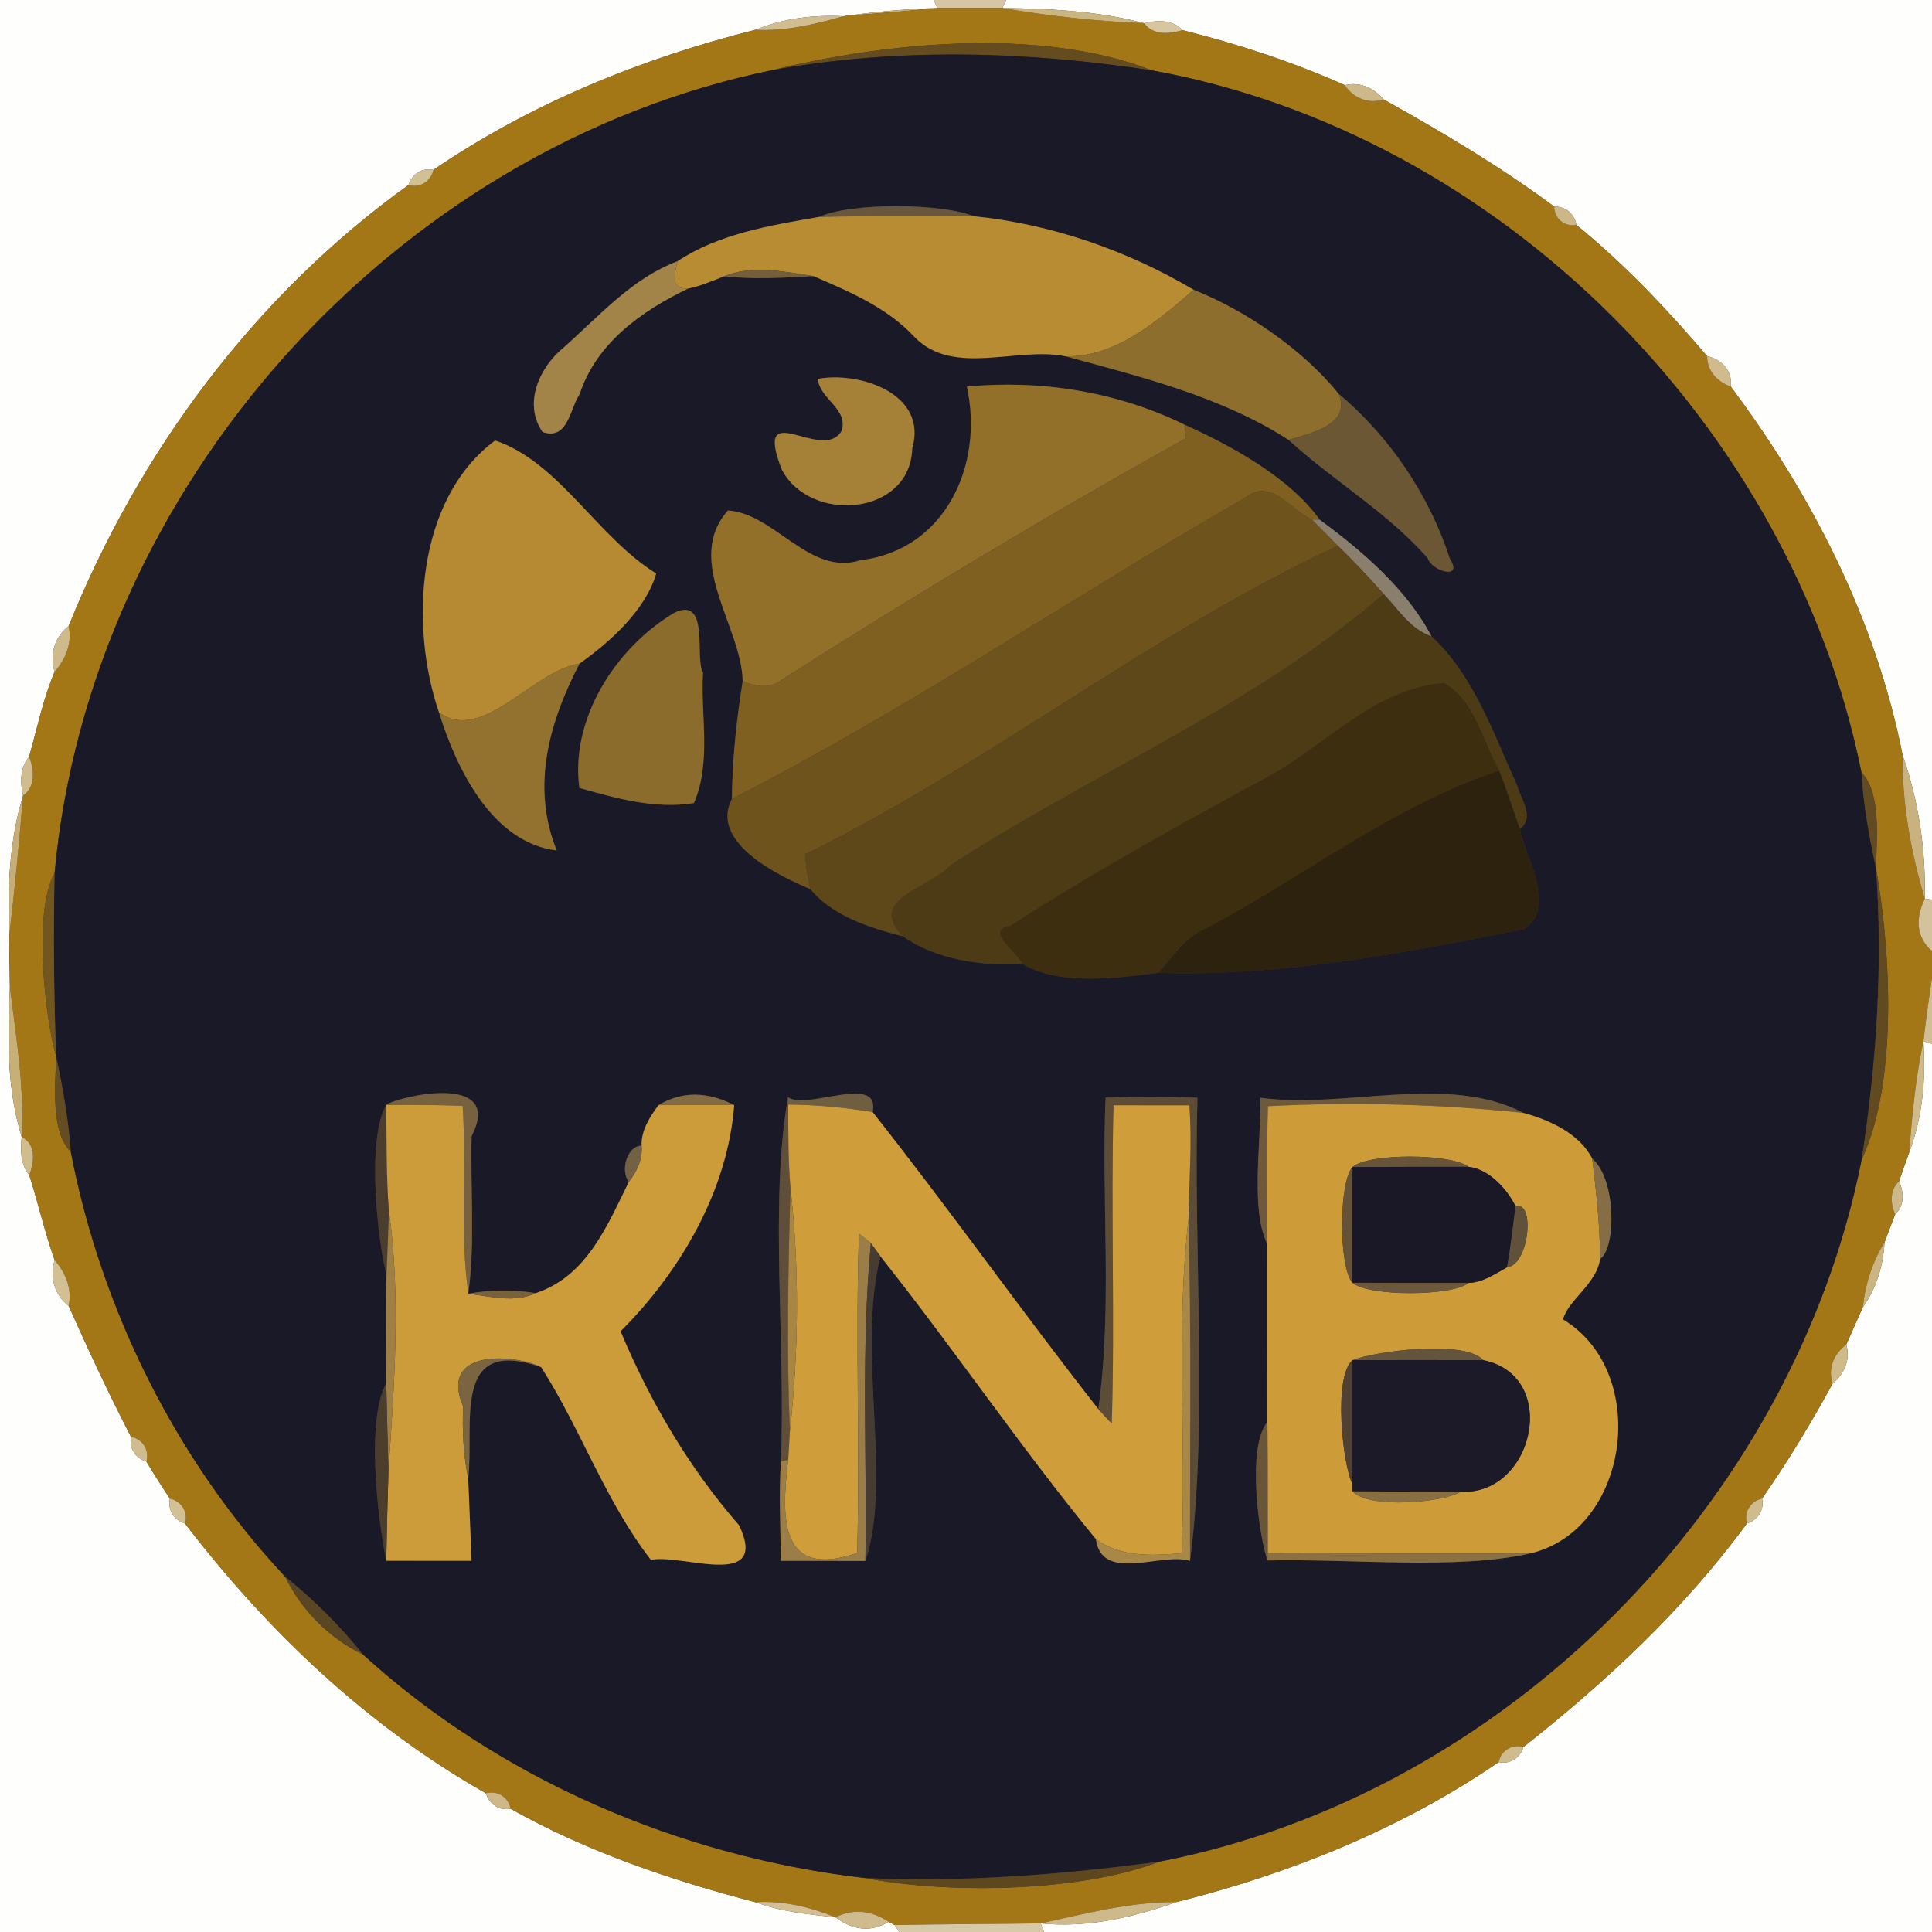 <?xml version="1.0" encoding="UTF-8" ?>
<!DOCTYPE svg PUBLIC "-//W3C//DTD SVG 1.1//EN" "http://www.w3.org/Graphics/SVG/1.1/DTD/svg11.dtd">
<svg width="250pt" height="250pt" viewBox="0 0 250 250" version="1.1" xmlns="http://www.w3.org/2000/svg">
<rect x="0" y="0" width="250" height="250" fill="#333333" stroke="none"/>
<g id="#fefefdff">
<path fill="#fefefd" opacity="1.00" d=" M 0.00 0.00 L 120.83 0.00 L 121.28 1.04 C 117.47 1.15 113.68 1.47 109.92 2.00 L 109.14 2.10 C 105.24 1.91 101.37 2.37 97.77 3.85 C 83.02 7.56 68.69 13.38 56.09 21.98 C 54.62 21.66 53.30 22.54 52.86 23.94 C 33.00 38.20 17.99 58.43 8.88 81.02 C 7.03 82.45 6.41 84.70 7.06 86.93 C 5.58 90.47 4.80 94.23 3.77 97.92 C 2.57 99.33 2.60 101.24 2.98 102.95 C 1.17 108.87 0.96 115.07 1.18 121.22 C 1.21 122.84 1.26 126.10 1.28 127.73 C 0.96 134.24 0.86 140.84 2.81 147.14 C 2.60 148.84 2.66 150.68 3.79 152.07 C 4.95 155.71 5.79 159.46 7.07 163.06 C 6.41 165.29 7.03 167.54 8.88 168.98 C 11.43 174.69 14.08 180.37 16.95 185.93 C 16.67 187.39 17.55 188.70 18.95 189.13 C 19.92 190.75 20.93 192.34 21.98 193.92 C 21.66 195.38 22.54 196.70 23.94 197.14 C 34.61 211.08 47.55 223.35 62.88 232.05 C 63.30 233.45 64.60 234.33 66.07 234.05 C 75.99 239.63 86.80 243.28 97.77 246.15 C 101.08 247.39 104.61 247.72 108.11 248.10 C 110.47 249.84 112.77 250.03 115.00 248.68 L 115.77 249.11 L 116.36 250.00 L 0.00 250.00 L 0.00 0.00 Z" />
<path fill="#fefefd" opacity="1.00" d=" M 130.19 0.00 L 250.00 0.00 L 250.00 116.42 L 249.06 116.30 C 249.20 110.01 248.30 103.68 246.20 97.74 C 242.77 80.31 234.55 64.18 223.96 50.03 C 224.22 48.03 222.78 46.48 220.90 46.09 C 215.72 40.01 210.19 34.16 203.99 29.11 C 203.75 27.68 202.57 26.69 201.12 26.74 C 194.13 21.55 186.63 17.10 179.03 12.86 C 177.78 11.37 175.96 10.54 174.02 11.02 C 167.25 8.00 160.19 5.70 153.01 3.90 C 151.72 2.52 149.75 2.58 148.06 3.01 C 142.07 1.42 135.86 1.11 129.70 1.04 L 130.19 0.00 Z" />
<path fill="#fefefd" opacity="1.00" d=" M 248.89 134.73 L 250.00 135.08 L 250.00 250.00 L 135.11 250.00 L 134.66 248.89 C 140.68 249.50 146.60 248.12 152.22 246.13 C 166.97 242.43 181.34 236.65 193.92 228.02 C 195.38 228.34 196.70 227.46 197.13 226.06 C 207.89 217.57 217.92 208.23 226.05 197.13 C 227.46 196.70 228.34 195.37 228.01 193.91 C 231.33 189.13 234.36 184.15 237.14 179.03 C 238.65 177.79 239.48 175.93 238.91 173.99 C 239.63 172.38 240.32 170.75 241.05 169.15 C 242.82 166.70 243.69 163.76 243.86 160.76 C 244.30 159.55 244.77 158.34 245.23 157.13 C 246.47 156.01 246.38 154.25 245.73 152.85 C 246.16 151.59 246.62 150.35 247.06 149.10 C 248.80 144.51 249.21 139.60 248.89 134.73 Z" />
</g>
<g id="#d6c6a3ff">
<path fill="#d6c6a3" opacity="1.00" d=" M 120.83 0.00 L 130.19 0.00 L 129.70 1.04 C 126.88 1.03 124.09 1.03 121.28 1.04 L 120.83 0.00 Z" />
</g>
<g id="#c7b079ff">
<path fill="#c7b079" opacity="1.00" d=" M 109.92 2.00 C 113.68 1.47 117.47 1.15 121.28 1.04 C 117.50 1.42 113.71 1.74 109.92 2.00 Z" />
</g>
<g id="#a37616ff">
<path fill="#a37616" opacity="1.00" d=" M 121.28 1.04 C 124.09 1.03 126.88 1.03 129.70 1.04 C 135.77 2.08 141.90 2.75 148.06 3.01 C 149.23 4.60 151.33 4.41 153.01 3.90 C 160.19 5.70 167.25 8.00 174.02 11.02 C 175.13 12.70 177.07 13.51 179.03 12.86 C 186.63 17.10 194.13 21.55 201.12 26.74 C 201.10 28.30 202.48 29.38 203.99 29.11 C 210.19 34.16 215.72 40.01 220.90 46.09 C 220.89 48.00 222.24 49.42 223.96 50.03 C 234.55 64.18 242.77 80.31 246.20 97.74 C 246.11 104.02 247.29 110.30 249.06 116.30 C 247.75 119.09 248.06 121.35 250.00 123.09 L 250.00 126.54 C 249.59 129.26 249.21 132.00 248.89 134.73 C 247.89 139.47 247.41 144.28 247.06 149.10 C 246.62 150.35 246.16 151.59 245.73 152.85 C 244.53 153.99 244.60 155.72 245.23 157.13 C 244.77 158.34 244.30 159.55 243.86 160.76 C 242.28 163.30 241.36 166.18 241.05 169.15 C 240.32 170.75 239.63 172.38 238.91 173.99 C 237.31 175.17 236.49 177.08 237.14 179.03 C 234.36 184.15 231.33 189.13 228.01 193.91 C 226.53 194.24 225.63 195.65 226.05 197.13 C 217.92 208.23 207.89 217.57 197.13 226.06 C 195.65 225.63 194.23 226.53 193.92 228.02 C 181.34 236.65 166.97 242.43 152.22 246.13 C 146.27 246.09 140.44 247.63 134.66 248.89 C 128.36 248.98 122.07 248.98 115.77 249.11 L 115.00 248.68 C 112.66 247.16 110.36 246.97 108.11 248.10 C 104.80 246.76 101.34 245.92 97.77 246.15 C 86.80 243.28 75.99 239.63 66.07 234.05 C 65.79 232.54 64.36 231.64 62.88 232.05 C 47.55 223.35 34.61 211.08 23.94 197.14 C 24.37 195.65 23.47 194.23 21.98 193.92 C 20.93 192.34 19.92 190.75 18.95 189.13 C 19.35 187.64 18.46 186.20 16.95 185.93 C 14.08 180.37 11.43 174.69 8.88 168.98 C 9.36 166.79 8.49 164.69 7.07 163.06 C 5.79 159.46 4.95 155.71 3.79 152.07 C 4.40 150.41 4.74 148.07 2.81 147.14 C 3.17 140.62 2.08 134.17 1.28 127.73 C 1.26 126.10 1.21 122.84 1.18 121.22 C 1.90 115.14 2.49 109.05 2.98 102.95 C 4.66 101.77 4.40 99.59 3.77 97.92 C 4.80 94.23 5.58 90.47 7.06 86.93 C 8.50 85.31 9.36 83.20 8.88 81.02 C 17.99 58.43 33.00 38.20 52.86 23.94 C 54.34 24.37 55.76 23.47 56.09 21.98 C 68.69 13.38 83.02 7.56 97.77 3.85 C 101.65 4.07 105.43 3.14 109.14 2.10 L 109.92 2.00 C 113.71 1.74 117.50 1.42 121.28 1.04 M 99.96 9.07 C 50.88 19.17 11.68 63.15 7.06 112.99 C 4.15 118.14 5.97 132.42 7.26 136.67 C 7.16 140.63 6.56 146.47 9.16 149.04 C 13.09 169.40 22.73 188.88 36.91 204.03 C 38.95 208.31 42.68 212.05 46.96 214.08 C 64.74 230.30 88.16 240.29 111.97 243.02 C 122.30 245.04 139.38 244.96 150.06 240.89 C 194.70 232.20 232.03 194.60 240.89 150.08 C 245.87 139.32 244.44 121.71 242.75 112.33 C 242.84 108.36 243.43 102.59 240.87 99.95 C 231.84 55.24 194.15 17.28 149.08 9.11 C 134.55 3.44 114.47 5.51 99.96 9.07 Z" />
</g>
<g id="#cbb581ff">
<path fill="#cbb581" opacity="1.00" d=" M 129.70 1.04 C 135.86 1.11 142.07 1.42 148.06 3.01 C 141.90 2.75 135.77 2.08 129.70 1.04 Z" />
</g>
<g id="#d1bd90ff">
<path fill="#d1bd90" opacity="1.00" d=" M 97.77 3.85 C 101.37 2.37 105.24 1.91 109.14 2.10 C 105.43 3.14 101.65 4.07 97.77 3.85 Z" />
</g>
<g id="#d7c69fff">
<path fill="#d7c69f" opacity="1.00" d=" M 148.06 3.01 C 149.75 2.58 151.72 2.52 153.01 3.90 C 151.33 4.41 149.23 4.60 148.06 3.01 Z" />
</g>
<g id="#654c1fff">
<path fill="#654c1f" opacity="1.00" d=" M 99.96 9.07 C 114.47 5.51 134.55 3.44 149.08 9.11 C 132.79 6.62 116.23 6.14 99.96 9.07 Z" />
</g>
<g id="#1a1928ff">
<path fill="#1a1928" opacity="1.00" d=" M 99.96 9.07 C 116.23 6.14 132.79 6.62 149.08 9.11 C 194.15 17.28 231.84 55.24 240.87 99.95 C 241.11 104.13 241.86 108.25 242.75 112.33 C 243.67 124.97 242.82 137.59 240.89 150.08 C 232.03 194.60 194.70 232.20 150.06 240.89 C 137.43 242.59 124.73 243.59 111.97 243.02 C 88.16 240.29 64.74 230.30 46.96 214.08 C 43.99 210.37 40.61 207.00 36.91 204.03 C 22.73 188.88 13.09 169.40 9.16 149.04 C 8.86 144.87 8.13 140.75 7.26 136.67 C 6.97 128.78 6.90 120.88 7.06 112.99 C 11.68 63.15 50.88 19.17 99.96 9.07 M 106.00 28.07 C 99.72 29.16 93.07 30.22 87.66 33.81 C 81.77 36.02 77.55 40.89 72.96 44.95 C 69.82 47.49 67.65 52.21 70.21 55.91 C 73.51 57.01 73.71 52.94 75.01 51.00 C 77.16 44.39 83.06 40.21 89.05 37.34 C 90.67 37.02 92.17 36.34 93.71 35.75 C 97.55 36.19 101.41 35.94 105.26 35.73 C 109.95 37.75 114.81 39.80 118.35 43.62 C 123.39 48.79 131.64 44.80 137.90 46.11 C 147.48 48.73 158.00 51.28 166.74 56.92 C 172.53 62.23 179.50 66.25 184.74 72.22 C 185.22 73.90 189.42 75.13 187.62 72.32 C 184.93 64.05 179.86 56.54 173.21 50.94 C 168.35 44.97 160.91 40.06 154.46 37.50 C 145.88 32.40 135.96 28.98 126.02 27.98 C 121.83 26.28 110.08 26.19 106.00 28.07 M 105.83 49.03 C 106.07 51.69 109.83 52.87 108.90 55.77 C 106.43 59.99 97.40 51.04 101.16 60.76 C 104.87 67.82 117.77 66.73 118.04 58.05 C 120.12 50.88 111.12 48.03 105.83 49.03 M 125.11 50.02 C 127.35 60.12 122.35 71.16 111.37 72.49 C 104.74 74.62 100.25 66.42 94.19 66.06 C 88.44 72.55 96.00 81.13 96.10 88.16 C 95.30 93.20 94.75 98.27 94.71 103.38 C 91.87 108.85 100.24 113.13 104.87 115.06 C 107.68 118.50 112.57 120.09 116.84 121.15 C 121.02 124.18 127.14 125.04 132.31 124.74 C 137.19 127.56 144.17 126.60 149.88 125.88 C 165.88 126.39 181.80 123.30 197.27 120.22 C 201.48 117.28 197.49 111.22 196.67 107.29 C 198.63 105.75 196.84 103.50 196.33 101.69 C 193.30 95.01 190.70 87.38 185.24 82.35 C 182.01 76.17 176.07 71.13 170.77 67.25 C 166.96 61.89 159.53 57.77 153.25 54.94 C 144.54 50.69 134.77 49.12 125.11 50.02 M 56.81 92.20 C 59.04 99.41 63.67 109.06 72.04 110.05 C 68.69 101.77 71.05 93.48 74.99 85.87 C 79.01 83.02 83.57 78.88 84.91 74.21 C 77.27 69.48 72.34 59.79 64.07 57.00 C 53.82 64.62 52.99 81.06 56.81 92.20 M 87.28 79.28 C 79.73 83.75 73.77 92.96 74.97 101.96 C 79.78 103.31 84.72 104.73 89.79 103.92 C 92.09 98.65 90.64 92.55 90.97 87.00 C 89.84 85.27 91.92 77.10 87.28 79.28 M 49.97 142.98 C 47.40 147.61 48.87 160.42 50.01 165.00 C 49.89 169.66 49.97 174.32 49.98 178.99 C 47.27 184.00 48.99 197.11 49.98 201.96 C 52.74 201.96 58.26 201.97 61.02 201.97 C 60.91 199.31 60.70 193.98 60.59 191.32 C 61.40 184.38 58.31 172.78 70.03 176.92 C 75.19 184.97 78.32 194.23 84.23 201.85 C 88.06 200.97 99.60 205.85 95.66 197.40 C 89.17 189.95 84.11 181.36 80.30 172.27 C 88.05 164.54 94.18 154.00 95.00 143.00 C 91.48 141.20 88.21 141.20 85.20 143.01 C 84.08 144.54 82.96 146.27 83.02 148.25 C 81.13 148.26 80.23 151.51 81.37 152.93 C 78.57 158.62 75.93 165.14 69.33 167.33 C 66.43 166.87 63.48 166.88 60.60 167.40 C 61.52 160.64 60.85 153.79 61.03 147.00 C 65.31 138.67 51.46 141.87 49.97 142.98 M 101.05 189.08 C 100.77 193.37 101.00 197.67 101.05 201.97 C 103.78 201.97 109.25 201.98 111.98 201.98 C 115.53 191.48 110.79 174.79 113.94 162.59 C 123.47 174.58 132.11 187.36 141.81 199.16 C 142.57 204.89 150.40 200.80 153.99 201.98 C 156.34 184.03 154.39 161.69 154.95 142.05 C 150.99 141.89 147.02 141.89 143.06 142.03 C 142.49 155.46 143.98 168.98 142.12 182.33 C 132.19 169.67 122.90 156.53 112.92 143.90 C 113.95 138.80 104.22 143.76 101.97 141.97 C 99.55 155.75 101.69 173.79 101.05 189.08 M 163.10 142.05 C 163.17 148.23 161.80 156.54 163.99 161.00 C 163.98 168.66 163.99 176.32 164.00 183.99 C 161.26 187.32 162.95 198.93 164.00 201.92 C 175.12 201.68 188.46 203.17 198.02 201.01 C 210.90 197.96 213.58 177.56 202.26 170.74 C 202.86 168.26 206.59 166.17 207.05 162.91 C 209.14 161.51 209.17 152.60 206.03 149.92 C 204.38 146.68 200.49 144.91 197.13 144.01 C 187.24 138.85 173.99 143.55 163.10 142.05 Z" />
</g>
<g id="#cdb889ff">
<path fill="#cdb889" opacity="1.00" d=" M 174.02 11.02 C 175.96 10.54 177.78 11.37 179.03 12.86 C 177.07 13.51 175.13 12.70 174.02 11.02 Z" />
<path fill="#cdb889" opacity="1.00" d=" M 245.23 157.13 C 244.60 155.72 244.53 153.99 245.73 152.85 C 246.38 154.25 246.47 156.01 245.23 157.13 Z" />
</g>
<g id="#d2c095ff">
<path fill="#d2c095" opacity="1.00" d=" M 52.86 23.94 C 53.30 22.54 54.62 21.66 56.09 21.98 C 55.76 23.47 54.34 24.37 52.86 23.94 Z" />
</g>
<g id="#68573cff">
<path fill="#68573c" opacity="1.00" d=" M 106.00 28.07 C 110.08 26.19 121.83 26.28 126.02 27.98 C 119.34 28.02 112.67 27.91 106.00 28.07 Z" />
</g>
<g id="#cdb787ff">
<path fill="#cdb787" opacity="1.00" d=" M 201.12 26.74 C 202.57 26.69 203.75 27.68 203.99 29.11 C 202.48 29.38 201.10 28.30 201.12 26.74 Z" />
</g>
<g id="#b88c33ff">
<path fill="#b88c33" opacity="1.00" d=" M 87.66 33.81 C 93.07 30.22 99.72 29.16 106.00 28.07 C 112.67 27.91 119.34 28.02 126.02 27.98 C 135.96 28.98 145.88 32.40 154.46 37.50 C 149.81 41.51 144.39 46.24 137.90 46.11 C 131.64 44.80 123.39 48.79 118.35 43.62 C 114.81 39.80 109.95 37.75 105.26 35.73 C 101.53 35.16 97.35 34.24 93.71 35.75 C 92.17 36.34 90.67 37.02 89.05 37.34 C 86.59 37.46 87.34 35.39 87.66 33.81 Z" />
</g>
<g id="#a28348ff">
<path fill="#a28348" opacity="1.00" d=" M 72.96 44.95 C 77.55 40.89 81.77 36.02 87.66 33.81 C 87.34 35.39 86.59 37.46 89.05 37.34 C 83.06 40.21 77.16 44.39 75.01 51.00 C 73.71 52.94 73.51 57.01 70.21 55.91 C 67.65 52.21 69.82 47.49 72.96 44.95 Z" />
</g>
<g id="#745e3cff">
<path fill="#745e3c" opacity="1.00" d=" M 93.71 35.75 C 97.35 34.24 101.53 35.16 105.26 35.73 C 101.41 35.94 97.55 36.19 93.71 35.75 Z" />
</g>
<g id="#8e6e2dff">
<path fill="#8e6e2d" opacity="1.00" d=" M 154.46 37.50 C 160.91 40.06 168.35 44.97 173.21 50.94 C 174.90 54.97 169.62 56.04 166.74 56.92 C 158.00 51.28 147.48 48.73 137.90 46.11 C 144.39 46.24 149.81 41.51 154.46 37.50 Z" />
</g>
<g id="#cfbb8dff">
<path fill="#cfbb8d" opacity="1.00" d=" M 220.90 46.09 C 222.78 46.48 224.22 48.03 223.96 50.03 C 222.24 49.42 220.89 48.00 220.90 46.09 Z" />
</g>
<g id="#a58037ff">
<path fill="#a58037" opacity="1.00" d=" M 105.83 49.03 C 111.12 48.03 120.12 50.88 118.04 58.05 C 117.77 66.73 104.87 67.82 101.16 60.76 C 97.40 51.04 106.43 59.99 108.90 55.77 C 109.83 52.87 106.07 51.69 105.83 49.03 Z" />
</g>
<g id="#937029ff">
<path fill="#937029" opacity="1.00" d=" M 125.11 50.02 C 134.77 49.12 144.54 50.69 153.25 54.94 C 153.31 55.38 153.43 56.26 153.50 56.70 C 135.67 66.60 118.17 77.11 101.02 88.06 C 99.51 89.21 97.72 88.78 96.10 88.16 C 96.00 81.13 88.44 72.55 94.19 66.06 C 100.25 66.42 104.74 74.62 111.37 72.49 C 122.35 71.16 127.35 60.12 125.11 50.02 Z" />
</g>
<g id="#6b5733ff">
<path fill="#6b5733" opacity="1.00" d=" M 173.21 50.94 C 179.86 56.54 184.93 64.05 187.62 72.32 C 189.42 75.13 185.22 73.90 184.74 72.22 C 179.50 66.25 172.53 62.23 166.74 56.92 C 169.62 56.04 174.90 54.97 173.21 50.94 Z" />
</g>
<g id="#7f6021ff">
<path fill="#7f6021" opacity="1.00" d=" M 153.25 54.94 C 159.53 57.77 166.96 61.89 170.77 67.25 L 169.78 67.23 C 167.04 66.04 164.48 61.86 161.33 64.29 C 139.02 77.10 117.59 91.69 94.71 103.38 C 94.75 98.27 95.30 93.20 96.10 88.16 C 97.72 88.78 99.51 89.21 101.02 88.06 C 118.17 77.11 135.67 66.60 153.50 56.70 C 153.43 56.26 153.31 55.38 153.25 54.94 Z" />
</g>
<g id="#b68a32ff">
<path fill="#b68a32" opacity="1.00" d=" M 56.81 92.20 C 52.99 81.06 53.82 64.62 64.07 57.00 C 72.34 59.79 77.27 69.48 84.91 74.21 C 83.57 78.88 79.01 83.02 74.99 85.87 C 68.77 86.88 62.50 96.23 56.81 92.20 Z" />
</g>
<g id="#6f531cff">
<path fill="#6f531c" opacity="1.00" d=" M 161.33 64.29 C 164.48 61.86 167.04 66.04 169.78 67.23 C 170.91 68.35 172.01 69.49 173.12 70.62 C 149.12 81.78 128.08 98.78 104.26 110.51 C 104.18 112.05 104.59 113.56 104.87 115.06 C 100.24 113.13 91.87 108.85 94.71 103.38 C 117.59 91.69 139.02 77.10 161.33 64.29 Z" />
</g>
<g id="#8a7f6dff">
<path fill="#8a7f6d" opacity="1.00" d=" M 169.78 67.23 L 170.77 67.25 C 176.07 71.13 182.01 76.17 185.24 82.35 C 182.50 81.43 180.94 78.86 179.04 76.86 C 177.15 74.70 175.17 72.63 173.12 70.62 C 172.01 69.49 170.91 68.35 169.78 67.23 Z" />
</g>
<g id="#5e4718ff">
<path fill="#5e4718" opacity="1.00" d=" M 104.26 110.51 C 128.08 98.78 149.12 81.78 173.12 70.62 C 175.17 72.63 177.15 74.70 179.04 76.86 C 162.49 91.29 141.43 99.99 122.98 111.98 C 120.37 114.95 112.08 116.27 116.84 121.15 C 112.57 120.09 107.68 118.50 104.87 115.06 C 104.59 113.56 104.18 112.05 104.26 110.51 Z" />
</g>
<g id="#4d3b15ff">
<path fill="#4d3b15" opacity="1.00" d=" M 122.98 111.98 C 141.43 99.99 162.49 91.29 179.04 76.86 C 180.94 78.86 182.50 81.43 185.24 82.35 C 190.70 87.38 193.30 95.01 196.33 101.69 C 196.84 103.50 198.63 105.75 196.67 107.29 C 195.76 104.77 194.98 102.21 193.99 99.73 C 191.85 95.91 190.84 90.65 186.85 88.39 C 178.23 89.06 172.07 95.83 165.00 100.00 C 153.43 106.29 141.81 112.63 130.80 119.79 C 127.24 120.40 131.62 123.10 132.31 124.74 C 127.14 125.04 121.02 124.18 116.84 121.15 C 112.08 116.27 120.37 114.95 122.98 111.98 Z" />
</g>
<g id="#8c6c2cff">
<path fill="#8c6c2c" opacity="1.00" d=" M 87.28 79.28 C 91.92 77.10 89.84 85.27 90.97 87.00 C 90.64 92.55 92.09 98.65 89.79 103.92 C 84.72 104.73 79.78 103.31 74.97 101.96 C 73.77 92.96 79.73 83.75 87.28 79.28 Z" />
</g>
<g id="#ceba8bff">
<path fill="#ceba8b" opacity="1.00" d=" M 7.06 86.93 C 6.41 84.70 7.03 82.45 8.88 81.02 C 9.36 83.20 8.50 85.31 7.06 86.93 Z" />
<path fill="#ceba8b" opacity="1.00" d=" M 247.06 149.10 C 247.41 144.28 247.89 139.47 248.89 134.73 C 249.21 139.60 248.80 144.51 247.06 149.10 Z" />
</g>
<g id="#937230ff">
<path fill="#937230" opacity="1.00" d=" M 56.81 92.20 C 62.50 96.23 68.77 86.88 74.99 85.87 C 71.05 93.48 68.69 101.77 72.04 110.05 C 63.67 109.06 59.04 99.41 56.81 92.20 Z" />
</g>
<g id="#3e2e10ff">
<path fill="#3e2e10" opacity="1.00" d=" M 165.00 100.00 C 172.07 95.83 178.23 89.06 186.85 88.39 C 190.84 90.65 191.85 95.91 193.99 99.73 C 180.29 104.23 168.75 113.45 156.08 120.13 C 153.35 121.24 151.80 123.82 149.88 125.88 C 144.17 126.60 137.19 127.56 132.31 124.74 C 131.62 123.10 127.24 120.40 130.80 119.79 C 141.81 112.63 153.43 106.29 165.00 100.00 Z" />
</g>
<g id="#d0bc8eff">
<path fill="#d0bc8e" opacity="1.00" d=" M 2.98 102.95 C 2.60 101.24 2.57 99.33 3.77 97.92 C 4.40 99.59 4.66 101.77 2.98 102.95 Z" />
</g>
<g id="#c9b27dff">
<path fill="#c9b27d" opacity="1.00" d=" M 246.20 97.74 C 248.30 103.68 249.20 110.01 249.06 116.30 C 247.29 110.30 246.11 104.02 246.20 97.74 Z" />
</g>
<g id="#2c220dff">
<path fill="#2c220d" opacity="1.00" d=" M 156.08 120.13 C 168.75 113.45 180.29 104.23 193.99 99.73 C 194.98 102.21 195.76 104.77 196.67 107.29 C 197.49 111.22 201.48 117.28 197.27 120.22 C 181.80 123.30 165.88 126.39 149.88 125.88 C 151.80 123.82 153.35 121.24 156.08 120.13 Z" />
</g>
<g id="#624b22ff">
<path fill="#624b22" opacity="1.00" d=" M 240.87 99.95 C 243.43 102.59 242.84 108.36 242.75 112.33 C 241.86 108.25 241.11 104.13 240.87 99.95 Z" />
</g>
<g id="#c7ae77ff">
<path fill="#c7ae77" opacity="1.00" d=" M 1.18 121.22 C 0.96 115.07 1.17 108.87 2.98 102.95 C 2.49 109.05 1.90 115.14 1.18 121.22 Z" />
</g>
<g id="#614920ff">
<path fill="#614920" opacity="1.00" d=" M 242.75 112.33 C 244.44 121.71 245.87 139.32 240.89 150.08 C 242.82 137.59 243.67 124.97 242.75 112.33 Z" />
</g>
<g id="#72561fff">
<path fill="#72561f" opacity="1.00" d=" M 7.26 136.67 C 5.97 132.42 4.15 118.14 7.06 112.99 C 6.90 120.88 6.97 128.78 7.26 136.67 Z" />
</g>
<g id="#d3c29cff">
<path fill="#d3c29c" opacity="1.00" d=" M 249.06 116.30 L 250.00 116.42 L 250.00 123.09 C 248.06 121.35 247.75 119.09 249.06 116.30 Z" />
</g>
<g id="#d0bf95ff">
<path fill="#d0bf95" opacity="1.00" d=" M 248.89 134.73 C 249.21 132.00 249.59 129.26 250.00 126.54 L 250.00 135.08 L 248.89 134.73 Z" />
</g>
<g id="#c7af76ff">
<path fill="#c7af76" opacity="1.00" d=" M 1.28 127.73 C 2.08 134.17 3.17 140.62 2.81 147.14 C 0.86 140.84 0.96 134.24 1.28 127.73 Z" />
</g>
<g id="#654d23ff">
<path fill="#654d23" opacity="1.00" d=" M 7.26 136.67 C 8.13 140.75 8.86 144.87 9.16 149.04 C 6.56 146.47 7.16 140.63 7.26 136.67 Z" />
</g>
<g id="#77613fff">
<path fill="#77613f" opacity="1.00" d=" M 49.97 142.98 C 51.46 141.87 65.31 138.67 61.03 147.00 C 60.85 153.79 61.52 160.64 60.60 167.40 C 59.47 159.34 60.39 151.19 59.87 143.10 C 56.57 142.97 53.28 142.96 49.97 142.98 Z" />
</g>
<g id="#836c43ff">
<path fill="#836c43" opacity="1.00" d=" M 85.20 143.01 C 88.21 141.20 91.48 141.20 95.00 143.00 C 91.73 142.99 88.47 143.00 85.20 143.01 Z" />
</g>
<g id="#5f4f3aff">
<path fill="#5f4f3a" opacity="1.00" d=" M 101.05 189.08 C 101.69 173.79 99.55 155.75 101.97 141.97 L 102.00 142.93 C 102.00 146.52 101.98 150.14 102.29 153.73 C 101.99 164.22 101.77 174.73 102.21 185.22 C 102.13 186.46 102.06 187.69 101.99 188.93 L 101.05 189.08 Z" />
</g>
<g id="#705e40ff">
<path fill="#705e40" opacity="1.00" d=" M 101.97 141.97 C 104.22 143.76 113.95 138.80 112.92 143.90 C 109.31 143.31 105.66 142.96 102.00 142.93 L 101.97 141.97 Z" />
</g>
<g id="#5e4d36ff">
<path fill="#5e4d36" opacity="1.00" d=" M 143.06 142.03 C 147.02 141.89 150.99 141.89 154.95 142.05 C 154.39 161.69 156.34 184.03 153.99 201.98 C 153.96 187.24 154.18 172.51 153.79 157.78 C 153.86 152.86 154.28 147.93 153.90 143.03 C 151.44 143.02 146.54 143.02 144.09 143.02 C 143.73 156.75 144.28 170.48 143.86 184.20 C 143.25 183.61 142.67 182.98 142.12 182.33 C 143.98 168.98 142.49 155.46 143.06 142.03 Z" />
</g>
<g id="#6e5a3bff">
<path fill="#6e5a3b" opacity="1.00" d=" M 163.10 142.05 C 173.99 143.55 187.24 138.85 197.13 144.01 C 186.16 142.85 175.08 142.58 164.07 143.14 C 163.88 149.09 164.05 155.04 163.99 161.00 C 161.80 156.54 163.17 148.23 163.10 142.05 Z" />
</g>
<g id="#4c3e2eff">
<path fill="#4c3e2e" opacity="1.00" d=" M 50.01 165.00 C 48.87 160.42 47.40 147.61 49.97 142.98 C 50.05 147.55 49.96 152.15 50.33 156.72 C 50.24 159.48 50.13 162.24 50.01 165.00 Z" />
</g>
<g id="#cc9c3aff">
<path fill="#cc9c3a" opacity="1.00" d=" M 49.97 142.98 C 53.28 142.96 56.57 142.97 59.87 143.10 C 60.39 151.19 59.47 159.34 60.60 167.40 C 63.47 167.76 66.57 168.63 69.33 167.33 C 75.93 165.14 78.57 158.62 81.37 152.93 C 82.43 151.58 83.17 150.00 83.02 148.25 C 82.96 146.27 84.08 144.54 85.20 143.01 C 88.47 143.00 91.73 142.99 95.00 143.00 C 94.18 154.00 88.05 164.54 80.30 172.27 C 84.11 181.36 89.17 189.95 95.66 197.40 C 99.60 205.85 88.06 200.97 84.23 201.85 C 78.32 194.23 75.19 184.97 70.03 176.92 C 66.86 175.29 56.67 174.32 59.93 182.01 C 59.80 185.10 59.95 188.27 60.59 191.32 C 60.70 193.98 60.91 199.31 61.02 201.97 C 58.26 201.97 52.74 201.96 49.98 201.96 C 50.05 198.05 50.15 194.14 50.27 190.23 C 51.03 179.12 51.88 167.79 50.33 156.72 C 49.96 152.15 50.05 147.55 49.97 142.98 Z" />
</g>
<g id="#cf9d39ff">
<path fill="#cf9d39" opacity="1.00" d=" M 102.00 142.93 C 105.66 142.96 109.31 143.31 112.92 143.90 C 122.90 156.53 132.19 169.67 142.12 182.33 C 142.67 182.98 143.25 183.61 143.86 184.20 C 144.28 170.48 143.73 156.75 144.09 143.02 C 146.54 143.02 151.44 143.02 153.90 143.03 C 154.28 147.93 153.86 152.86 153.79 157.78 C 152.11 172.13 153.55 186.60 152.89 200.99 C 149.12 201.31 145.00 201.54 141.81 199.16 C 132.11 187.36 123.47 174.58 113.94 162.59 C 113.63 162.16 113.00 161.29 112.69 160.86 C 112.31 160.55 111.54 159.94 111.15 159.64 C 110.68 173.41 111.29 187.19 110.92 200.96 C 100.88 204.39 101.07 196.54 101.99 188.93 C 102.06 187.69 102.13 186.46 102.21 185.22 C 103.36 174.77 103.46 164.18 102.29 153.73 C 101.98 150.14 102.00 146.52 102.00 142.93 Z" />
</g>
<g id="#cd9c39ff">
<path fill="#cd9c39" opacity="1.00" d=" M 164.07 143.14 C 175.08 142.58 186.16 142.85 197.13 144.01 C 200.49 144.91 204.38 146.68 206.03 149.92 C 206.55 154.23 207.04 158.56 207.05 162.91 C 206.59 166.17 202.86 168.26 202.26 170.74 C 213.58 177.56 210.90 197.96 198.02 201.01 C 186.69 201.01 175.36 201.02 164.03 200.97 C 164.01 195.30 164.05 189.64 164.00 183.99 C 163.99 176.32 163.98 168.66 163.99 161.00 C 164.05 155.04 163.88 149.09 164.07 143.14 M 175.01 151.01 C 173.22 153.00 173.22 163.99 175.01 165.99 C 177.07 167.78 187.86 167.77 190.02 166.01 C 191.87 165.96 193.46 164.84 195.02 163.98 C 197.90 163.65 198.66 155.32 196.11 156.09 C 195.02 153.87 192.66 151.27 190.04 150.99 C 187.78 149.24 177.10 149.20 175.01 151.01 M 175.01 176.01 C 172.48 178.16 173.76 189.71 175.00 192.00 L 175.02 192.98 C 177.27 195.35 186.92 194.36 189.03 193.03 C 198.48 193.52 201.94 178.06 191.95 176.01 C 189.45 173.27 177.66 174.90 175.01 176.01 Z" />
</g>
<g id="#d0bc8dff">
<path fill="#d0bc8d" opacity="1.00" d=" M 2.81 147.14 C 4.74 148.07 4.40 150.41 3.79 152.07 C 2.66 150.68 2.60 148.84 2.81 147.14 Z" />
</g>
<g id="#736144ff">
<path fill="#736144" opacity="1.00" d=" M 81.37 152.93 C 80.23 151.51 81.13 148.26 83.02 148.25 C 83.17 150.00 82.43 151.58 81.37 152.93 Z" />
</g>
<g id="#685537ff">
<path fill="#685537" opacity="1.00" d=" M 175.01 151.01 C 177.10 149.20 187.78 149.24 190.04 150.99 C 185.02 150.98 180.02 150.99 175.01 151.01 Z" />
</g>
<g id="#856e45ff">
<path fill="#856e45" opacity="1.00" d=" M 206.03 149.92 C 209.17 152.60 209.14 161.51 207.05 162.91 C 207.04 158.56 206.55 154.23 206.03 149.92 Z" />
</g>
<g id="#655339ff">
<path fill="#655339" opacity="1.00" d=" M 175.01 165.99 C 173.22 163.99 173.22 153.00 175.01 151.01 C 175.00 156.00 175.00 161.00 175.01 165.99 Z" />
</g>
<g id="#1a1827ff">
<path fill="#1a1827" opacity="1.00" d=" M 175.01 151.01 C 180.02 150.99 185.02 150.98 190.04 150.99 C 192.66 151.27 195.02 153.87 196.11 156.09 C 195.76 158.71 195.47 161.36 195.02 163.98 C 193.46 164.84 191.87 165.96 190.02 166.01 C 185.01 166.01 180.01 166.01 175.01 165.99 C 175.00 161.00 175.00 156.00 175.01 151.01 Z" />
</g>
<g id="#a88542ff">
<path fill="#a88542" opacity="1.00" d=" M 102.29 153.73 C 103.46 164.18 103.36 174.77 102.21 185.22 C 101.77 174.73 101.99 164.22 102.29 153.73 Z" />
</g>
<g id="#61513bff">
<path fill="#61513b" opacity="1.00" d=" M 196.11 156.09 C 198.66 155.32 197.90 163.65 195.02 163.98 C 195.47 161.36 195.76 158.71 196.11 156.09 Z" />
</g>
<g id="#9e7f44ff">
<path fill="#9e7f44" opacity="1.00" d=" M 50.33 156.72 C 51.88 167.79 51.03 179.12 50.27 190.23 C 50.17 186.47 50.05 182.74 49.98 178.99 C 49.97 174.32 49.89 169.66 50.01 165.00 C 50.13 162.24 50.24 159.48 50.33 156.72 Z" />
</g>
<g id="#a88747ff">
<path fill="#a88747" opacity="1.00" d=" M 152.89 200.99 C 153.55 186.60 152.11 172.13 153.79 157.78 C 154.18 172.51 153.96 187.24 153.99 201.98 C 150.40 200.80 142.57 204.89 141.81 199.16 C 145.00 201.54 149.12 201.31 152.89 200.99 Z" />
</g>
<g id="#9b7e47ff">
<path fill="#9b7e47" opacity="1.00" d=" M 111.15 159.64 C 111.54 159.94 112.31 160.55 112.69 160.86 C 111.40 174.53 112.20 188.27 111.98 201.98 C 109.25 201.98 103.78 201.97 101.05 201.97 C 101.00 197.67 100.77 193.37 101.05 189.08 L 101.99 188.93 C 101.07 196.54 100.88 204.39 110.92 200.96 C 111.29 187.19 110.68 173.41 111.15 159.64 Z" />
</g>
<g id="#473c31ff">
<path fill="#473c31" opacity="1.00" d=" M 111.98 201.98 C 112.20 188.27 111.40 174.53 112.69 160.86 C 113.00 161.29 113.63 162.16 113.94 162.59 C 110.79 174.79 115.53 191.48 111.98 201.98 Z" />
</g>
<g id="#cbb582ff">
<path fill="#cbb582" opacity="1.00" d=" M 241.05 169.15 C 241.36 166.18 242.28 163.30 243.86 160.76 C 243.69 163.76 242.82 166.70 241.05 169.15 Z" />
</g>
<g id="#d2bf93ff">
<path fill="#d2bf93" opacity="1.00" d=" M 7.07 163.06 C 8.49 164.69 9.36 166.79 8.88 168.98 C 7.03 167.54 6.41 165.29 7.07 163.06 Z" />
</g>
<g id="#6c593dff">
<path fill="#6c593d" opacity="1.00" d=" M 175.01 165.99 C 180.01 166.01 185.01 166.01 190.02 166.01 C 187.86 167.77 177.07 167.78 175.01 165.99 Z" />
</g>
<g id="#78623bff">
<path fill="#78623b" opacity="1.00" d=" M 60.60 167.40 C 63.48 166.88 66.43 166.87 69.33 167.33 C 66.57 168.63 63.47 167.76 60.60 167.40 Z" />
</g>
<g id="#cfba8aff">
<path fill="#cfba8a" opacity="1.00" d=" M 237.14 179.03 C 236.49 177.08 237.31 175.17 238.91 173.99 C 239.48 175.93 238.65 177.79 237.14 179.03 Z" />
</g>
<g id="#65543dff">
<path fill="#65543d" opacity="1.00" d=" M 175.01 176.01 C 177.66 174.90 189.45 173.27 191.95 176.01 C 186.30 175.98 180.65 175.99 175.01 176.01 Z" />
</g>
<g id="#7b6540ff">
<path fill="#7b6540" opacity="1.00" d=" M 59.93 182.01 C 56.67 174.32 66.86 175.29 70.03 176.92 C 58.31 172.78 61.40 184.38 60.59 191.32 C 59.95 188.27 59.80 185.10 59.93 182.01 Z" />
</g>
<g id="#504132ff">
<path fill="#504132" opacity="1.00" d=" M 175.00 192.00 C 173.76 189.71 172.48 178.16 175.01 176.01 C 175.00 181.33 175.00 186.67 175.00 192.00 Z" />
</g>
<g id="#1c1a28ff">
<path fill="#1c1a28" opacity="1.00" d=" M 175.01 176.01 C 180.65 175.99 186.30 175.98 191.95 176.01 C 201.94 178.06 198.48 193.52 189.03 193.03 C 184.35 193.01 179.69 193.01 175.02 192.98 L 175.00 192.00 C 175.00 186.67 175.00 181.33 175.01 176.01 Z" />
</g>
<g id="#4c3e2dff">
<path fill="#4c3e2d" opacity="1.00" d=" M 49.98 201.96 C 48.99 197.11 47.27 184.00 49.98 178.99 C 50.05 182.74 50.17 186.47 50.27 190.23 C 50.15 194.14 50.05 198.05 49.98 201.96 Z" />
</g>
<g id="#695639ff">
<path fill="#695639" opacity="1.00" d=" M 164.00 201.92 C 162.95 198.93 161.26 187.32 164.00 183.99 C 164.05 189.64 164.01 195.30 164.03 200.97 L 164.00 201.92 Z" />
</g>
<g id="#d1bc90ff">
<path fill="#d1bc90" opacity="1.00" d=" M 16.95 185.93 C 18.46 186.20 19.35 187.64 18.95 189.13 C 17.55 188.70 16.67 187.39 16.95 185.93 Z" />
</g>
<g id="#876f43ff">
<path fill="#876f43" opacity="1.00" d=" M 175.02 192.98 C 179.69 193.01 184.35 193.01 189.03 193.03 C 186.92 194.36 177.27 195.35 175.02 192.98 Z" />
</g>
<g id="#d3c095ff">
<path fill="#d3c095" opacity="1.00" d=" M 21.98 193.92 C 23.47 194.23 24.37 195.65 23.94 197.14 C 22.54 196.70 21.66 195.38 21.98 193.92 Z" />
</g>
<g id="#d0bb8cff">
<path fill="#d0bb8c" opacity="1.00" d=" M 226.05 197.13 C 225.63 195.65 226.53 194.24 228.01 193.91 C 228.34 195.37 227.46 196.70 226.05 197.13 Z" />
<path fill="#d0bb8c" opacity="1.00" d=" M 193.92 228.02 C 194.23 226.53 195.65 225.63 197.13 226.06 C 196.70 227.46 195.38 228.34 193.92 228.02 Z" />
</g>
<g id="#8b7141ff">
<path fill="#8b7141" opacity="1.00" d=" M 164.03 200.97 C 175.36 201.02 186.69 201.01 198.02 201.01 C 188.46 203.17 175.12 201.68 164.00 201.92 L 164.03 200.97 Z" />
</g>
<g id="#5b4623ff">
<path fill="#5b4623" opacity="1.00" d=" M 36.91 204.03 C 40.61 207.00 43.99 210.37 46.96 214.08 C 42.68 212.05 38.95 208.31 36.91 204.03 Z" />
</g>
<g id="#ceb887ff">
<path fill="#ceb887" opacity="1.00" d=" M 62.88 232.05 C 64.36 231.64 65.79 232.54 66.07 234.05 C 64.60 234.33 63.30 233.45 62.88 232.05 Z" />
</g>
<g id="#5e471eff">
<path fill="#5e471e" opacity="1.00" d=" M 111.97 243.02 C 124.73 243.59 137.43 242.59 150.06 240.89 C 139.38 244.96 122.30 245.04 111.97 243.02 Z" />
</g>
<g id="#d3bf93ff">
<path fill="#d3bf93" opacity="1.00" d=" M 97.77 246.15 C 101.34 245.92 104.80 246.76 108.11 248.10 C 104.61 247.72 101.08 247.39 97.77 246.15 Z" />
</g>
<g id="#ceb98aff">
<path fill="#ceb98a" opacity="1.00" d=" M 134.66 248.89 C 140.44 247.63 146.27 246.09 152.22 246.13 C 146.60 248.12 140.68 249.50 134.66 248.89 Z" />
</g>
<g id="#cfbb8eff">
<path fill="#cfbb8e" opacity="1.00" d=" M 108.11 248.10 C 110.36 246.97 112.66 247.16 115.00 248.68 C 112.77 250.03 110.47 249.84 108.11 248.10 Z" />
</g>
<g id="#d7caa8ff">
<path fill="#d7caa8" opacity="1.00" d=" M 115.77 249.11 C 122.07 248.98 128.36 248.98 134.66 248.89 L 135.11 250.00 L 116.36 250.00 L 115.77 249.11 Z" />
</g>
</svg>
